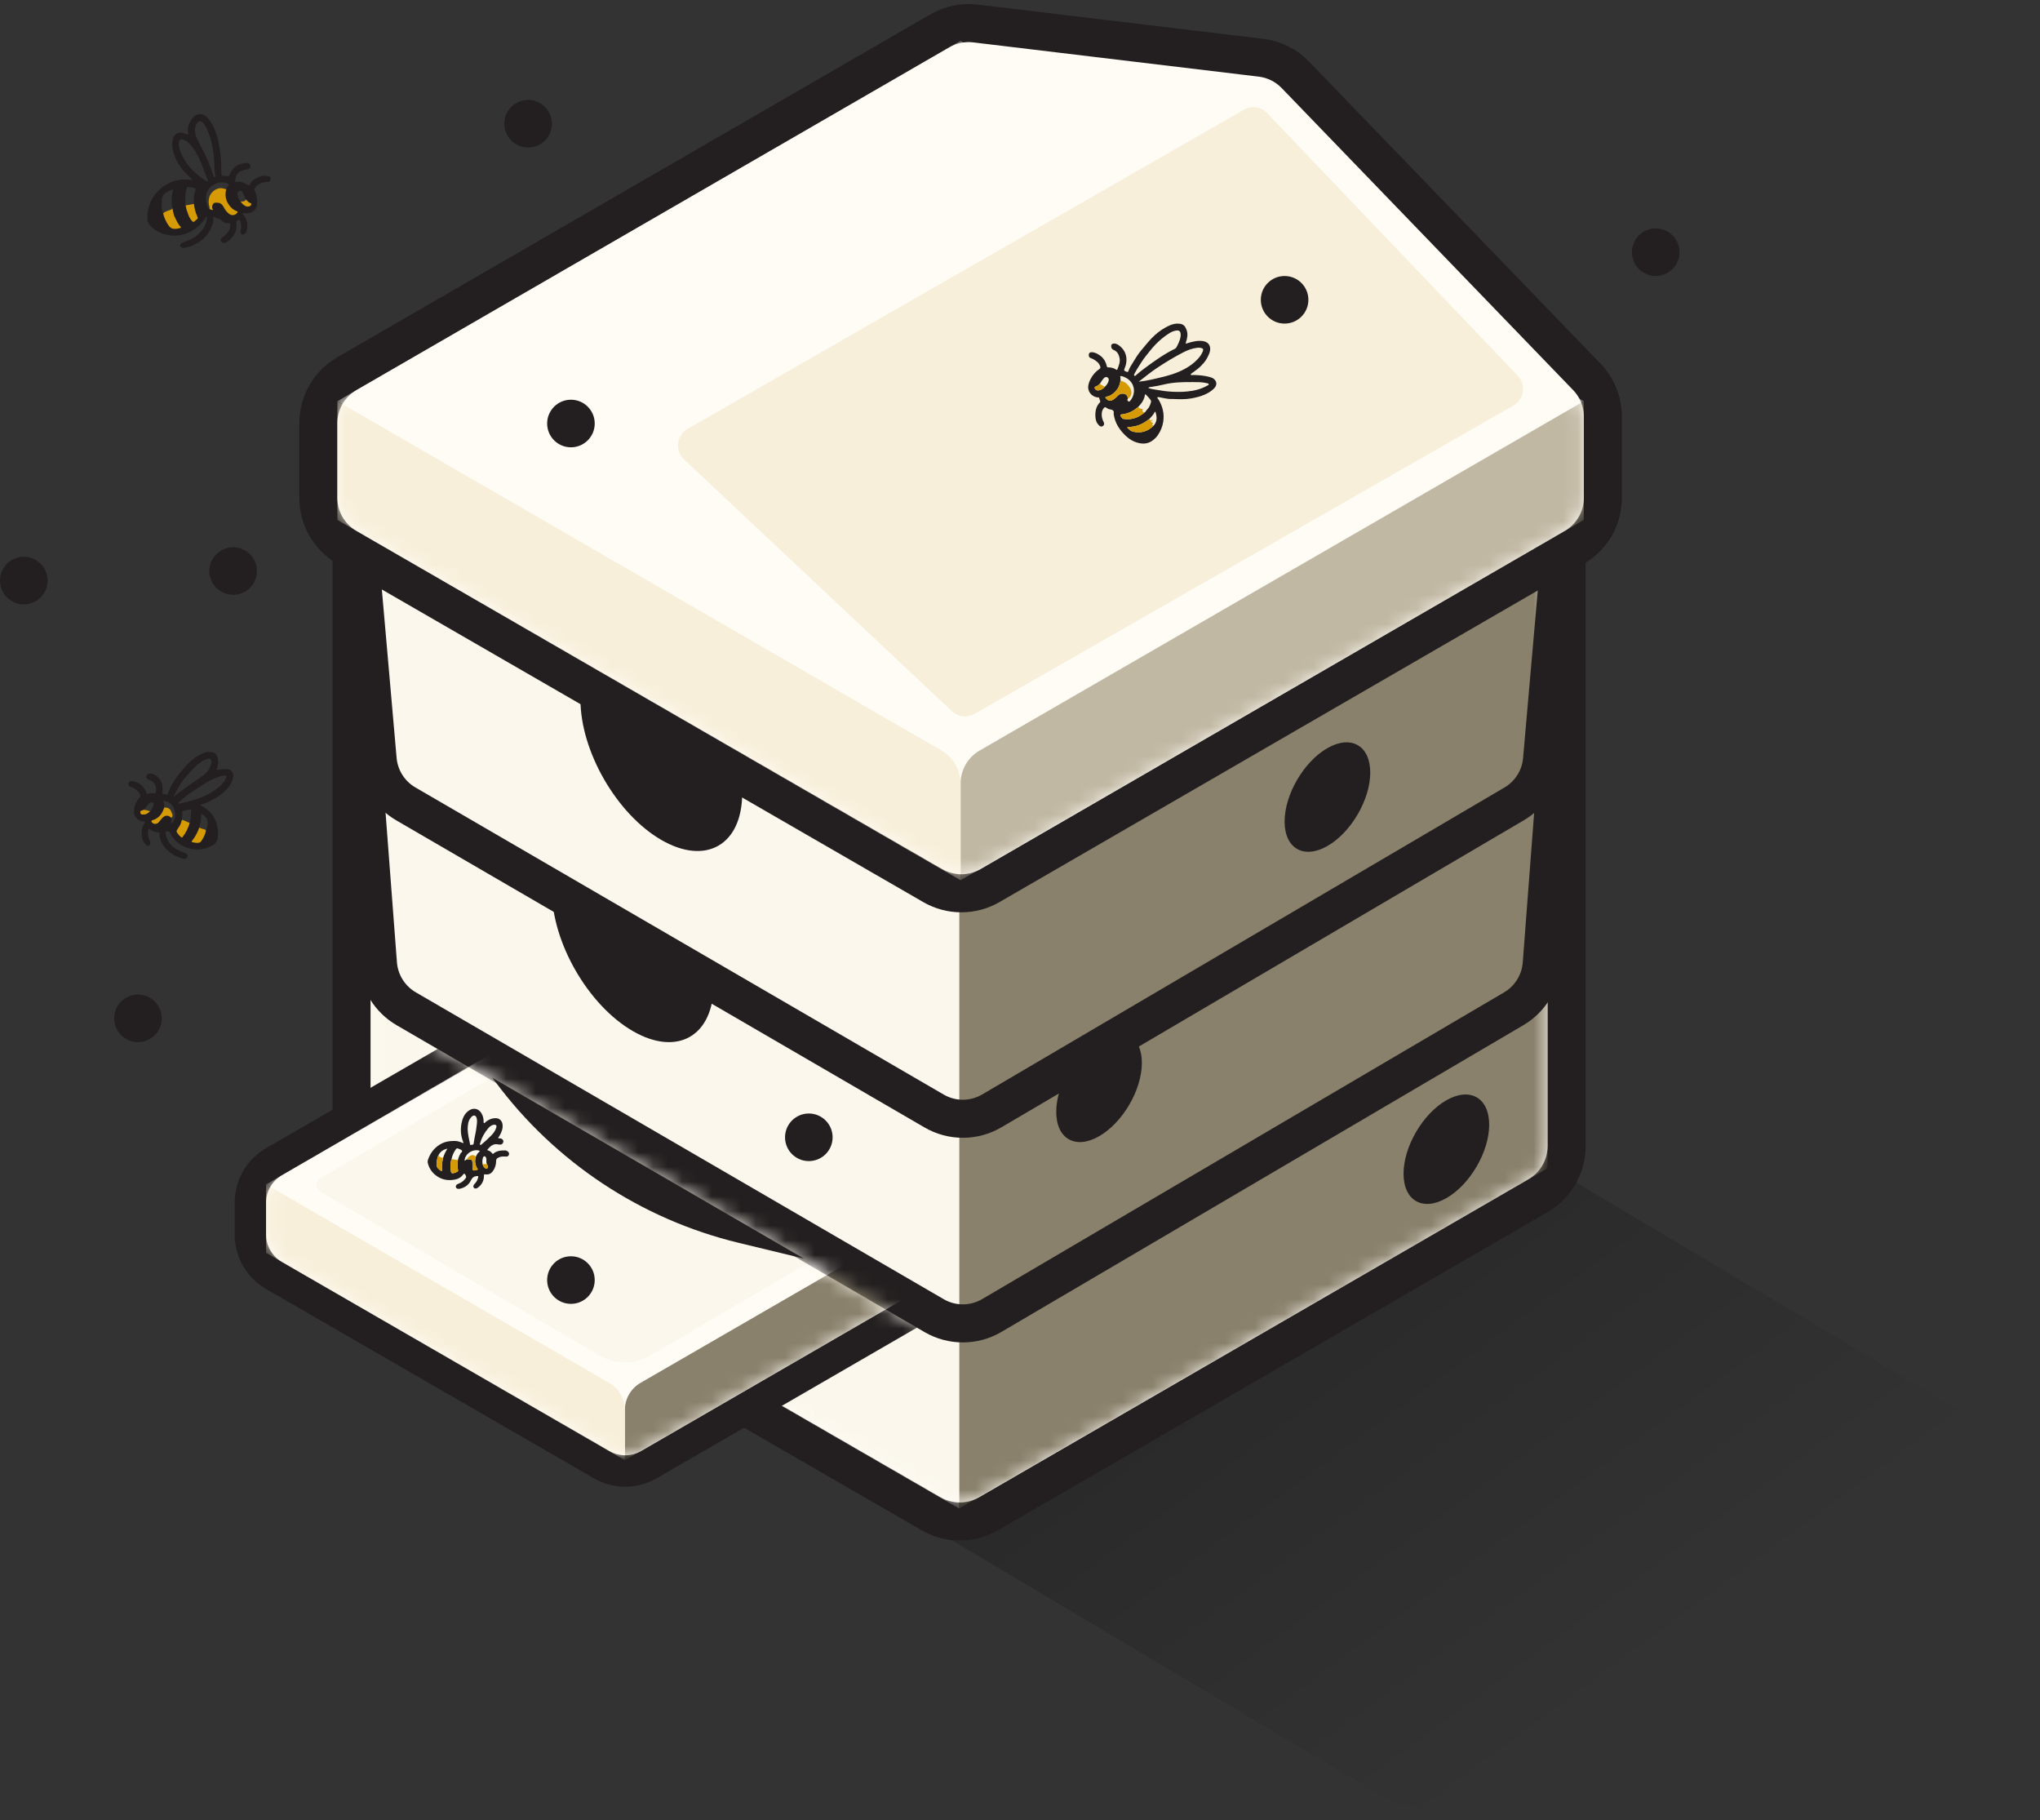 <svg width="139" height="124" viewBox="0 0 139 124" fill="none" xmlns="http://www.w3.org/2000/svg">
<rect x="0" y="0" width="139" height="124" fill="#333333" stroke="none"/>
<path opacity="0.2" fill-rule="evenodd" clip-rule="evenodd" d="M99.552 122.453C97.922 123.407 95.902 123.4 94.279 122.434L57.955 100.821L100.045 76.183L135.224 97.115C136.921 98.124 136.912 100.584 135.208 101.582L99.552 122.453Z" fill="url(#paint0_linear_14807_39287)"/>
<path d="M63.403 6.435L25.901 28.113C24.698 28.808 23.957 30.092 23.957 31.481V78.083C23.957 79.473 24.699 80.757 25.902 81.452L63.455 103.131C64.66 103.827 66.144 103.826 67.349 103.129L104.802 81.452C106.003 80.757 106.743 79.474 106.743 78.085V31.481C106.743 30.092 106.003 28.808 104.8 28.113L67.297 6.435C66.093 5.739 64.608 5.739 63.403 6.435Z" fill="#FFFCF6" stroke="#231F20" stroke-width="2.593" stroke-linejoin="round"/>
<mask id="mask0_14807_39287" style="mask-type:alpha" maskUnits="userSpaceOnUse" x="25" y="7" width="81" height="96">
<path d="M66.648 7.558C65.845 7.094 64.855 7.094 64.052 7.558L26.549 29.236C25.748 29.699 25.254 30.555 25.254 31.481V78.083C25.254 79.01 25.748 79.866 26.551 80.329L64.103 102.008C64.906 102.472 65.896 102.471 66.699 102.007L104.152 80.33C104.953 79.866 105.447 79.011 105.447 78.085V31.481C105.447 30.555 104.953 29.699 104.151 29.236L66.648 7.558Z" fill="#D9D9D9"/>
</mask>
<g mask="url(#mask0_14807_39287)">
<path fill-rule="evenodd" clip-rule="evenodd" d="M25.254 29.987L65.35 53.166L105.446 29.987L65.35 6.808L25.254 29.987Z" fill="#FFFCF6"/>
<path fill-rule="evenodd" clip-rule="evenodd" d="M66.646 52.417C65.844 52.881 65.351 53.737 65.351 54.663V102.766L105.447 79.587V29.987L66.646 52.417Z" fill="#8A816C"/>
<path d="M25.254 29.987L64.055 52.417C64.856 52.881 65.35 53.737 65.35 54.663V102.766L25.254 79.587V67.187V54.787V29.987Z" fill="#FBF7EC"/>
</g>
<path d="M39.55 47.655L50.572 54.032C50.572 57.555 48.105 58.982 45.061 57.221C42.017 55.46 39.55 51.177 39.55 47.655Z" fill="#231F20"/>
<path d="M101.469 76.624C101.469 74.782 100.163 74.036 98.551 74.957C96.94 75.877 95.634 78.116 95.634 79.957C95.634 81.799 96.94 82.545 98.551 81.624C100.163 80.704 101.469 78.465 101.469 76.624Z" fill="#231F20"/>
<path d="M77.804 72.409C77.804 70.567 76.498 69.821 74.886 70.742C73.275 71.662 71.969 73.901 71.969 75.743C71.969 77.584 73.275 78.33 74.886 77.409C76.498 76.489 77.804 74.25 77.804 72.409Z" fill="#231F20"/>
<path d="M93.365 52.633C93.365 50.792 92.058 50.046 90.447 50.966C88.836 51.887 87.529 54.126 87.529 55.967C87.529 57.808 88.836 58.555 90.447 57.634C92.058 56.713 93.365 54.474 93.365 52.633Z" fill="#231F20"/>
<path d="M64.055 2.094L23.634 25.459C22.431 26.154 21.691 27.438 21.691 28.827V33.917C21.691 35.307 22.432 36.591 23.636 37.286L63.56 60.334C64.765 61.03 66.25 61.029 67.454 60.332L107.273 37.286C108.475 36.59 109.214 35.307 109.214 33.919V28.378C109.214 27.37 108.823 26.401 108.123 25.676L88.259 5.095C87.637 4.451 86.812 4.041 85.923 3.934L66.465 1.6C65.63 1.499 64.784 1.673 64.055 2.094Z" fill="#FFFCF6" stroke="#231F20" stroke-width="2.593" stroke-linejoin="round"/>
<mask id="mask1_14807_39287" style="mask-type:alpha" maskUnits="userSpaceOnUse" x="22" y="2" width="86" height="58">
<path d="M66.749 3.342C65.946 2.878 64.957 2.878 64.154 3.342L24.282 26.389C23.48 26.853 22.986 27.709 22.986 28.635V33.916C22.986 34.843 23.481 35.699 24.283 36.162L64.207 59.211C65.011 59.674 66.001 59.674 66.803 59.209L106.622 36.163C107.423 35.699 107.917 34.844 107.917 33.918V28.635C107.917 27.709 107.423 26.853 106.621 26.389L66.749 3.342Z" fill="#D9D9D9"/>
</mask>
<g mask="url(#mask1_14807_39287)">
<path fill-rule="evenodd" clip-rule="evenodd" d="M22.986 27.332L65.451 51.88L107.917 27.332L65.451 2.783L22.986 27.332Z" fill="#FFFCF6"/>
<path fill-rule="evenodd" clip-rule="evenodd" d="M66.747 51.132C65.945 51.595 65.451 52.451 65.451 53.377V59.969L107.916 35.42V27.332L66.747 51.132Z" fill="#C1B8A3"/>
<path d="M22.986 27.332L64.156 51.132C64.958 51.595 65.451 52.451 65.451 53.377V59.969L22.986 35.42V27.332Z" fill="#F8EFDA"/>
</g>
<path fill-rule="evenodd" clip-rule="evenodd" d="M46.845 29.222C46.09 29.656 45.968 30.696 46.602 31.292L64.864 48.455C65.279 48.846 65.901 48.919 66.396 48.636L103.13 27.621C103.861 27.203 104.005 26.209 103.424 25.6L86.338 7.704C85.926 7.272 85.273 7.177 84.755 7.474L46.845 29.222Z" fill="#F8EFDA"/>
<path d="M24.606 38.902L25.732 51.742C25.843 53.002 26.559 54.13 27.653 54.766L63.65 75.689C64.865 76.395 66.365 76.391 67.576 75.68L103.165 54.768C104.25 54.131 104.96 53.008 105.07 51.754L106.197 38.902" stroke="#231F20" stroke-width="2.593" stroke-linejoin="round"/>
<path d="M24.606 50.573L25.753 65.652C25.85 66.929 26.57 68.077 27.677 68.721L63.65 89.629C64.865 90.335 66.365 90.332 67.576 89.62L103.141 68.723C104.24 68.077 104.952 66.934 105.049 65.664L106.197 50.573" stroke="#231F20" stroke-width="2.593" stroke-linejoin="round"/>
<mask id="mask2_14807_39287" style="mask-type:alpha" maskUnits="userSpaceOnUse" x="3" y="67" width="69" height="45">
<path d="M71.157 95.31L23.016 67.431L3.241 87.854L41.981 111.52L71.157 95.31Z" fill="#D9D9D9"/>
</mask>
<g mask="url(#mask2_14807_39287)">
<path d="M40.969 66.253L18.664 79.146C17.672 79.72 17.061 80.779 17.061 81.925V84.108C17.061 85.255 17.673 86.315 18.666 86.888L41.001 99.782C41.995 100.356 43.22 100.355 44.213 99.78L66.488 86.888C67.48 86.314 68.09 85.255 68.09 84.11V81.925C68.09 80.779 67.479 79.72 66.487 79.146L44.182 66.253C43.188 65.679 41.963 65.679 40.969 66.253Z" fill="#FFFCF6" stroke="#231F20" stroke-width="2.14" stroke-linejoin="round"/>
<mask id="mask3_14807_39287" style="mask-type:alpha" maskUnits="userSpaceOnUse" x="18" y="66" width="50" height="34">
<path d="M43.647 67.07C42.985 66.687 42.168 66.687 41.506 67.07L19.201 79.963C18.539 80.346 18.132 81.052 18.132 81.816V84.109C18.132 84.874 18.54 85.58 19.202 85.963L41.536 98.856C42.199 99.239 43.016 99.238 43.678 98.855L65.953 85.963C66.614 85.58 67.021 84.874 67.021 84.111V81.816C67.021 81.052 66.614 80.346 65.952 79.963L43.647 67.07Z" fill="#D9D9D9"/>
</mask>
<g mask="url(#mask3_14807_39287)">
<path fill-rule="evenodd" clip-rule="evenodd" d="M18.132 80.693L42.577 94.824L57.671 86.043L33.226 71.912L18.132 80.693Z" fill="#FFFCF6"/>
<path fill-rule="evenodd" clip-rule="evenodd" d="M21.831 80.262C21.479 80.469 21.479 80.978 21.831 81.184L40.816 92.332C41.903 92.971 43.25 92.971 44.337 92.332L63.322 81.184C63.674 80.978 63.674 80.469 63.322 80.262L44.337 69.114C43.25 68.476 41.903 68.476 40.816 69.114L21.831 80.262Z" fill="#FBF7EC"/>
<path fill-rule="evenodd" clip-rule="evenodd" d="M43.645 94.207C42.984 94.589 42.576 95.295 42.576 96.059V99.48L67.021 85.349V80.693L43.645 94.207Z" fill="#8A816C"/>
<path d="M18.132 80.693L41.508 94.207C42.169 94.589 42.577 95.295 42.577 96.059V99.48L18.132 85.349V80.693Z" fill="#F8EFDA"/>
</g>
</g>
<path d="M33.553 73.427L54.787 85.746L50.325 84.667C43.678 83.06 37.807 79.17 33.736 73.675L33.553 73.427Z" fill="#231F20"/>
<path d="M37.606 60.675L48.628 67.053C48.628 70.575 46.16 72.003 43.117 70.242C40.073 68.481 37.606 64.198 37.606 60.675Z" fill="#231F20"/>
<circle cx="38.902" cy="28.852" r="1.621" fill="#231F20"/>
<circle cx="55.111" cy="77.479" r="1.621" fill="#231F20"/>
<circle cx="38.902" cy="87.205" r="1.621" fill="#231F20"/>
<circle cx="35.984" cy="8.429" r="1.621" fill="#231F20"/>
<circle cx="9.401" cy="69.375" r="1.621" fill="#231F20"/>
<path d="M30.883 77.728C31.085 77.714 31.291 77.759 31.488 77.847C31.513 77.858 31.546 77.888 31.571 77.859C31.59 77.836 31.564 77.807 31.554 77.783C31.376 77.318 31.356 76.844 31.484 76.366C31.566 76.061 31.717 75.793 32.001 75.625C32.287 75.456 32.603 75.527 32.793 75.821C32.9 75.987 32.943 76.172 32.954 76.368C32.957 76.416 32.928 76.487 32.981 76.508C33.024 76.524 33.059 76.462 33.095 76.432C33.281 76.28 33.489 76.184 33.732 76.174C34.013 76.164 34.212 76.334 34.243 76.615C34.274 76.891 34.173 77.134 34.041 77.367C34.025 77.397 34.003 77.425 33.985 77.453C33.969 77.479 33.938 77.504 33.956 77.535C33.972 77.565 34.006 77.544 34.032 77.545C34.16 77.546 34.274 77.621 34.294 77.719C34.321 77.843 34.222 77.972 34.093 77.976C34.022 77.978 33.953 77.965 33.882 77.954C33.722 77.927 33.573 77.981 33.446 78.079C33.37 78.138 33.305 78.214 33.239 78.285C33.207 78.32 33.181 78.355 33.261 78.376C33.376 78.406 33.468 78.48 33.536 78.576C33.566 78.618 33.587 78.614 33.618 78.589C33.857 78.389 34.142 78.366 34.435 78.375C34.491 78.376 34.542 78.402 34.586 78.434C34.664 78.49 34.709 78.565 34.678 78.665C34.648 78.762 34.574 78.796 34.479 78.792C34.307 78.784 34.138 78.775 33.975 78.855C33.843 78.919 33.807 78.957 33.805 79.103C33.801 79.357 33.729 79.587 33.577 79.793C33.447 79.968 33.275 80.037 33.064 80.001C32.979 79.986 32.973 80.008 32.974 80.086C32.981 80.434 32.833 80.708 32.556 80.914C32.545 80.922 32.533 80.93 32.521 80.936C32.44 80.97 32.357 80.996 32.286 80.918C32.232 80.859 32.244 80.753 32.316 80.677C32.436 80.551 32.536 80.415 32.574 80.24C32.603 80.102 32.595 80.111 32.46 80.126C32.258 80.147 32.163 80.255 32.078 80.429C31.929 80.732 31.667 80.909 31.336 80.982C31.326 80.984 31.316 80.987 31.306 80.988C31.179 81.007 31.082 80.961 31.061 80.873C31.038 80.778 31.103 80.687 31.224 80.646C31.446 80.57 31.62 80.431 31.749 80.236C31.793 80.169 31.711 79.975 31.632 79.962C31.6 79.956 31.585 79.985 31.569 80.006C31.436 80.187 31.262 80.303 31.04 80.351C30.535 80.459 30.069 80.374 29.665 80.047C29.405 79.837 29.231 79.562 29.15 79.232C29.131 79.155 29.137 79.075 29.16 79.01C29.335 78.51 29.644 78.12 30.128 77.886C30.361 77.773 30.611 77.734 30.883 77.729V77.728ZM33.143 79.218C33.13 79.113 33.157 79.006 33.128 78.9C33.111 78.835 33.076 78.775 33.011 78.773C32.943 78.771 32.913 78.838 32.898 78.9C32.863 79.038 32.858 79.178 32.885 79.318C32.922 79.421 32.96 79.524 33.06 79.585C33.108 79.615 33.159 79.634 33.209 79.587C33.257 79.542 33.271 79.487 33.237 79.43C33.197 79.363 33.171 79.291 33.143 79.218ZM32.421 78.811C32.472 78.681 32.542 78.564 32.648 78.473C32.713 78.416 32.693 78.398 32.621 78.379C32.228 78.271 31.741 78.571 31.665 78.971C31.659 79.005 31.646 79.042 31.674 79.082C31.721 79.044 31.755 78.999 31.81 78.986C31.875 78.985 31.94 78.981 32.005 78.985C32.132 78.991 32.186 79.043 32.191 79.169C32.195 79.275 32.191 79.382 32.192 79.488C32.193 79.754 32.222 79.775 32.483 79.704C32.49 79.702 32.497 79.7 32.503 79.699C32.559 79.688 32.558 79.659 32.531 79.618C32.367 79.367 32.338 79.096 32.421 78.81V78.811ZM30.196 78.867C30.261 78.647 30.367 78.446 30.486 78.248C30.223 78.312 30.011 78.439 29.884 78.684C29.778 78.86 29.776 79.061 29.747 79.257C29.712 79.499 29.854 79.632 30.025 79.75C30.095 79.798 30.123 79.781 30.117 79.692C30.098 79.412 30.128 79.138 30.196 78.867ZM31.201 79.031C31.236 78.87 31.298 78.72 31.381 78.576C31.416 78.514 31.526 78.469 31.477 78.389C31.441 78.328 31.352 78.299 31.278 78.271C31.265 78.266 31.25 78.264 31.24 78.257C31.157 78.202 31.1 78.239 31.051 78.308C30.914 78.504 30.816 78.716 30.77 78.951C30.674 79.238 30.675 79.529 30.729 79.823C30.744 79.908 30.787 79.937 30.871 79.926C30.976 79.913 31.07 79.877 31.159 79.825C31.201 79.8 31.224 79.766 31.21 79.714C31.148 79.487 31.17 79.259 31.201 79.031V79.031ZM31.864 76.914C31.878 77.244 31.949 77.576 32.02 77.908C32.027 77.941 32.012 78.015 32.072 77.997C32.14 77.976 32.254 78.02 32.27 77.912C32.31 77.646 32.36 77.383 32.415 77.12C32.444 76.98 32.459 76.837 32.477 76.696C32.501 76.512 32.527 76.327 32.47 76.145C32.421 75.99 32.296 75.95 32.167 76.049C32.132 76.075 32.102 76.11 32.075 76.145C31.897 76.367 31.874 76.633 31.864 76.914H31.864ZM33.668 76.617C33.52 76.639 33.385 76.725 33.278 76.85C33.014 77.155 32.823 77.501 32.714 77.89C32.704 77.924 32.674 77.966 32.718 77.992C32.755 78.013 32.789 77.984 32.819 77.959C33.058 77.761 33.285 77.55 33.5 77.327C33.642 77.18 33.754 77.011 33.816 76.814C33.855 76.69 33.805 76.617 33.668 76.617H33.668Z" fill="#231F20"/>
<path d="M31.201 79.031C31.17 79.259 31.147 79.487 31.21 79.714C31.224 79.766 31.201 79.8 31.159 79.825C31.07 79.878 30.976 79.913 30.871 79.927C30.786 79.937 30.744 79.908 30.729 79.823C30.675 79.529 30.674 79.238 30.77 78.951C30.91 78.999 31.057 79.006 31.201 79.031V79.031Z" fill="#D69B04"/>
<path d="M30.196 78.867C30.129 79.138 30.099 79.413 30.117 79.692C30.123 79.781 30.095 79.798 30.026 79.75C29.854 79.632 29.712 79.499 29.748 79.257C29.777 79.061 29.778 78.86 29.885 78.684C29.915 78.814 30.003 78.866 30.196 78.867V78.867Z" fill="#D69B04"/>
<path d="M32.42 78.811C32.337 79.097 32.366 79.367 32.531 79.619C32.558 79.66 32.558 79.689 32.503 79.699C32.496 79.701 32.489 79.702 32.483 79.704C32.222 79.776 32.193 79.754 32.191 79.489C32.191 79.382 32.194 79.275 32.19 79.169C32.185 79.043 32.131 78.991 32.004 78.985C31.939 78.982 31.874 78.986 31.81 78.986C31.843 78.902 31.902 78.836 31.972 78.782C32.147 78.647 32.312 78.659 32.42 78.811L32.42 78.811Z" fill="#D69B04"/>
<path d="M32.886 79.318C32.952 79.313 33.019 79.305 33.086 79.303C33.149 79.302 33.139 79.257 33.143 79.219C33.171 79.291 33.197 79.364 33.238 79.431C33.272 79.487 33.257 79.543 33.209 79.588C33.159 79.635 33.108 79.615 33.06 79.586C32.961 79.524 32.922 79.422 32.886 79.318Z" fill="#D69B04"/>
<circle cx="1.621" cy="39.551" r="1.621" fill="#231F20"/>
<circle cx="112.815" cy="17.181" r="1.621" fill="#231F20"/>
<path d="M81.425 25.549C81.748 25.559 82.068 25.593 82.382 25.672C82.439 25.687 82.494 25.704 82.549 25.724C82.834 25.825 83.026 26.151 82.724 26.461C82.533 26.657 82.306 26.787 82.06 26.893C81.779 27.015 81.48 27.084 81.183 27.139C80.781 27.213 80.369 27.201 79.96 27.183C79.813 27.176 79.662 27.189 79.52 27.16C79.363 27.126 79.203 27.115 79.048 27.073C79.028 27.067 79.007 27.061 78.987 27.061C78.944 27.061 78.885 27.036 78.861 27.077C78.833 27.123 78.895 27.15 78.918 27.185C79.217 27.658 79.343 28.168 79.26 28.727C79.211 29.062 79.081 29.363 78.897 29.64C78.803 29.78 78.679 29.898 78.542 30.002C78.269 30.21 77.971 30.256 77.639 30.191C77.122 30.091 76.751 29.781 76.427 29.395C76.139 29.051 75.947 28.661 75.885 28.213C75.884 28.203 75.879 28.192 75.88 28.182C75.927 27.981 75.813 27.913 75.642 27.89C75.538 27.877 75.451 27.826 75.367 27.768C75.315 27.732 75.274 27.73 75.226 27.782C75.102 27.916 75.063 28.078 75.066 28.252C75.069 28.43 75.118 28.596 75.201 28.755C75.272 28.89 75.215 29.017 75.077 29.052C74.99 29.075 74.933 29.023 74.878 28.971C74.693 28.796 74.638 28.566 74.634 28.325C74.628 27.987 74.693 27.666 74.944 27.413C74.975 27.381 74.975 27.348 74.963 27.31C74.943 27.244 74.901 27.186 74.898 27.113C74.897 27.068 74.856 27.081 74.826 27.078C74.342 27.037 74.109 26.634 74.148 26.313C74.168 26.144 74.225 25.986 74.301 25.835C74.445 25.55 74.651 25.317 74.912 25.137C74.985 25.087 74.99 25.039 74.966 24.965C74.885 24.707 74.68 24.572 74.46 24.453C74.406 24.425 74.347 24.407 74.291 24.382C74.207 24.345 74.168 24.254 74.192 24.129C74.207 24.046 74.268 23.998 74.354 23.995C74.578 23.986 74.761 24.088 74.938 24.209C75.197 24.387 75.343 24.64 75.412 24.941C75.427 25.007 75.456 25.03 75.524 25.029C75.713 25.026 75.89 25.074 76.05 25.178C76.079 25.197 76.11 25.222 76.131 25.169C76.228 24.919 76.339 24.672 76.284 24.393C76.235 24.148 76.134 23.942 75.881 23.84C75.751 23.788 75.7 23.678 75.715 23.546C75.723 23.48 75.761 23.438 75.824 23.418C75.983 23.369 76.114 23.438 76.235 23.524C76.775 23.91 76.88 24.534 76.616 25.125C76.572 25.223 76.604 25.26 76.683 25.294C76.714 25.307 76.748 25.315 76.778 25.33C76.838 25.36 76.872 25.326 76.887 25.278C76.954 25.063 77.085 24.881 77.198 24.691C77.367 24.411 77.537 24.131 77.749 23.88C78.062 23.51 78.355 23.123 78.721 22.801C79.015 22.542 79.339 22.326 79.695 22.169C79.91 22.074 80.147 22.02 80.394 22.055C80.658 22.092 80.766 22.243 80.853 22.485C80.955 22.768 80.899 23.045 80.806 23.317C80.795 23.349 80.78 23.376 80.806 23.402C80.832 23.428 80.852 23.396 80.876 23.389C81.223 23.283 81.573 23.186 81.942 23.232C82.373 23.287 82.54 23.611 82.424 23.998C82.38 24.146 82.308 24.279 82.236 24.414C82.117 24.639 81.943 24.82 81.766 24.993C81.609 25.147 81.418 25.268 81.242 25.403C81.196 25.438 81.119 25.473 81.138 25.527C81.155 25.576 81.237 25.544 81.29 25.547C81.335 25.55 81.379 25.548 81.424 25.548L81.425 25.549ZM75.28 26.35C75.405 26.247 75.485 26.112 75.535 25.961C75.571 25.852 75.534 25.75 75.456 25.708C75.369 25.661 75.289 25.682 75.203 25.776C75.107 25.88 75.038 26.003 74.959 26.118C74.883 26.215 74.79 26.285 74.673 26.323C74.578 26.355 74.558 26.425 74.619 26.505C74.679 26.583 74.766 26.608 74.858 26.595C75.029 26.57 75.172 26.488 75.28 26.35ZM77.551 27.724C77.427 27.82 77.305 27.92 77.168 27.997C76.944 28.121 76.704 28.197 76.45 28.23C76.417 28.234 76.365 28.22 76.356 28.27C76.338 28.37 76.454 28.521 76.556 28.538C76.679 28.558 76.801 28.565 76.925 28.558C77.335 28.534 77.68 28.356 77.992 28.1C78.067 28.05 78.099 27.959 78.157 27.905C78.308 27.767 78.365 27.591 78.422 27.41C78.444 27.34 78.423 27.275 78.377 27.218C78.287 27.105 78.193 26.997 78.092 26.895C78.044 26.846 78.02 26.85 78.01 26.92C77.978 27.143 77.875 27.335 77.739 27.51C77.681 27.585 77.614 27.653 77.551 27.724V27.724ZM78.611 28.993C78.846 28.721 78.842 28.415 78.74 28.095C78.729 28.061 78.706 28.013 78.678 28.073C78.586 28.27 78.428 28.411 78.29 28.569C78.265 28.561 78.252 28.581 78.237 28.592C77.906 28.857 77.536 29.027 77.112 29.073C77.027 29.082 76.942 29.087 76.857 29.097C76.826 29.101 76.787 29.113 76.829 29.155C76.937 29.262 77.049 29.37 77.199 29.406C77.746 29.539 78.214 29.385 78.611 28.993ZM76.843 27.171C76.84 27.212 76.789 27.242 76.83 27.293C76.898 27.375 76.948 27.382 77.016 27.297C77.456 26.759 77.342 25.88 76.433 25.623C76.417 25.619 76.399 25.62 76.382 25.621C76.343 25.624 76.316 25.634 76.334 25.685C76.358 25.754 76.344 25.827 76.347 25.899C76.304 26.327 76.095 26.651 75.74 26.888C75.626 26.964 75.496 26.994 75.37 27.037C75.329 27.051 75.295 27.067 75.336 27.115C75.477 27.286 75.625 27.38 75.87 27.217C75.98 27.143 76.078 27.049 76.17 26.953C76.304 26.814 76.518 26.776 76.687 26.863C76.818 26.931 76.841 27.044 76.843 27.172L76.843 27.171ZM77.591 26.003C77.884 25.971 78.174 25.924 78.461 25.858C79.082 25.715 79.707 25.588 80.299 25.337C80.805 25.122 81.261 24.842 81.634 24.434C81.763 24.293 81.868 24.138 81.945 23.964C82.019 23.795 81.978 23.725 81.795 23.694C81.713 23.681 81.631 23.686 81.549 23.697C81.221 23.738 80.915 23.855 80.626 24.004C80.006 24.322 79.412 24.684 78.831 25.069C78.4 25.356 78.003 25.685 77.591 26.003V26.003ZM80.448 22.872C80.459 22.563 80.357 22.475 80.104 22.525C79.965 22.553 79.834 22.604 79.713 22.678C79.192 22.997 78.753 23.407 78.372 23.884C78.171 24.136 77.963 24.38 77.789 24.652C77.624 24.91 77.453 25.162 77.314 25.434C77.288 25.486 77.239 25.549 77.293 25.594C77.353 25.645 77.397 25.566 77.435 25.533C77.633 25.359 77.841 25.199 78.053 25.042C78.694 24.566 79.347 24.107 80.067 23.754C80.116 23.729 80.144 23.688 80.168 23.642C80.195 23.59 80.223 23.539 80.249 23.487C80.353 23.276 80.432 23.058 80.448 22.872ZM78.24 26.419C78.255 26.428 78.268 26.44 78.283 26.445C78.44 26.504 78.605 26.521 78.768 26.551C79.463 26.679 80.16 26.735 80.866 26.672C81.349 26.629 81.814 26.521 82.24 26.28C82.287 26.254 82.371 26.238 82.358 26.172C82.346 26.113 82.264 26.113 82.209 26.099C81.906 26.024 81.597 26.033 81.289 26.03C80.613 26.023 79.937 26.037 79.276 26.199C79.007 26.265 78.736 26.315 78.462 26.355C78.386 26.366 78.306 26.362 78.24 26.419V26.419Z" fill="#231F20"/>
<path d="M76.843 27.171C76.841 27.044 76.817 26.931 76.687 26.863C76.518 26.776 76.304 26.814 76.17 26.953C76.078 27.049 75.98 27.143 75.87 27.216C75.625 27.38 75.477 27.286 75.335 27.115C75.295 27.066 75.329 27.051 75.37 27.037C75.496 26.994 75.626 26.964 75.74 26.888C76.095 26.651 76.304 26.326 76.347 25.898C76.366 25.933 76.398 25.958 76.433 25.966C76.676 26.021 76.838 26.183 76.968 26.381C77.126 26.622 77.177 26.966 76.843 27.171L76.843 27.171Z" fill="#D69B04"/>
<path d="M78.61 28.994C78.214 29.385 77.746 29.539 77.199 29.406C77.049 29.37 76.936 29.262 76.829 29.155C76.787 29.113 76.826 29.101 76.856 29.097C76.941 29.087 77.027 29.082 77.112 29.073C77.536 29.028 77.906 28.857 78.237 28.593C78.252 28.581 78.265 28.561 78.289 28.57C78.304 28.578 78.32 28.584 78.334 28.594C78.389 28.632 78.443 28.695 78.495 28.591C78.502 28.576 78.518 28.579 78.529 28.591C78.542 28.607 78.541 28.625 78.526 28.637C78.49 28.664 78.451 28.69 78.414 28.716C78.419 28.723 78.422 28.728 78.426 28.733C78.472 28.787 78.639 28.783 78.513 28.919C78.499 28.935 78.517 28.969 78.545 28.972C78.569 28.975 78.593 28.973 78.61 28.994Z" fill="#D69B04"/>
<path d="M77.992 28.101C77.68 28.356 77.335 28.534 76.925 28.558C76.801 28.566 76.678 28.558 76.556 28.538C76.453 28.521 76.338 28.371 76.355 28.271C76.364 28.22 76.417 28.234 76.449 28.23C76.704 28.197 76.944 28.122 77.168 27.997C77.305 27.921 77.427 27.82 77.551 27.725C77.621 27.814 77.708 27.865 77.826 27.859C77.863 27.857 77.872 27.891 77.861 27.918C77.811 28.047 77.893 28.079 77.992 28.101V28.101Z" fill="#D69B04"/>
<path d="M74.958 26.118C74.983 26.241 75.107 26.239 75.183 26.298C75.212 26.32 75.247 26.333 75.28 26.35C75.171 26.488 75.029 26.57 74.857 26.595C74.765 26.608 74.679 26.583 74.619 26.505C74.558 26.425 74.578 26.355 74.672 26.324C74.79 26.285 74.883 26.215 74.958 26.118V26.118Z" fill="#D69B04"/>
<circle cx="15.885" cy="38.902" r="1.621" fill="#231F20"/>
<circle cx="87.529" cy="20.424" r="1.621" fill="#231F20"/>
<path d="M13.124 12.253C12.94 12.076 12.755 11.908 12.586 11.723C12.183 11.281 11.894 10.775 11.771 10.186C11.716 9.921 11.713 9.653 11.806 9.392C11.923 9.06 12.235 8.988 12.526 9.069C12.606 9.091 12.684 9.126 12.761 9.16C12.819 9.185 12.821 9.152 12.816 9.114C12.76 8.685 12.882 8.309 13.163 7.989C13.392 7.729 13.786 7.712 14.051 7.938C14.262 8.118 14.398 8.353 14.52 8.598C14.645 8.847 14.742 9.108 14.818 9.373C14.87 9.552 14.895 9.743 14.932 9.929C15.059 10.572 15.089 11.221 15.083 11.874C15.083 11.961 15.104 11.995 15.191 11.98C15.27 11.966 15.348 11.988 15.426 11.998C15.6 12.02 15.597 12.022 15.66 11.869C15.856 11.388 16.229 11.151 16.734 11.102C16.771 11.098 16.809 11.101 16.847 11.106C16.977 11.123 17.062 11.202 17.069 11.311C17.076 11.411 16.989 11.511 16.868 11.539C16.811 11.552 16.752 11.551 16.695 11.562C16.297 11.632 16.027 11.898 16.021 12.318C16.02 12.388 16.032 12.417 16.115 12.396C16.242 12.364 16.367 12.386 16.496 12.419C16.646 12.457 16.776 12.523 16.898 12.612C16.953 12.652 16.99 12.642 17.015 12.58C17.099 12.372 17.266 12.256 17.454 12.145C17.671 12.017 17.895 11.956 18.142 11.973C18.205 11.977 18.27 11.985 18.329 12.004C18.413 12.031 18.451 12.136 18.43 12.256C18.416 12.332 18.328 12.405 18.238 12.402C18.056 12.396 17.882 12.424 17.718 12.505C17.58 12.572 17.462 12.662 17.376 12.792C17.333 12.858 17.325 12.919 17.36 12.994C17.5 13.291 17.542 13.605 17.511 13.929C17.482 14.248 17.259 14.476 16.94 14.524C16.837 14.539 16.735 14.535 16.632 14.525C16.602 14.521 16.569 14.499 16.547 14.531C16.523 14.568 16.554 14.595 16.577 14.62C16.839 14.917 16.899 15.265 16.825 15.641C16.805 15.742 16.773 15.842 16.683 15.917C16.613 15.975 16.546 15.988 16.467 15.964C16.422 15.95 16.372 15.789 16.388 15.721C16.425 15.57 16.454 15.419 16.422 15.263C16.404 15.175 16.377 15.09 16.335 15.011C16.31 14.963 16.278 14.941 16.238 14.999C16.234 15.004 16.228 15.011 16.222 15.012C16.055 15.052 16.105 15.17 16.114 15.284C16.154 15.753 15.936 16.103 15.588 16.387C15.517 16.445 15.445 16.503 15.357 16.536C15.232 16.582 15.111 16.544 15.049 16.43C15.017 16.371 15.036 16.312 15.075 16.26C15.136 16.179 15.218 16.122 15.295 16.059C15.491 15.899 15.651 15.715 15.683 15.45C15.685 15.434 15.688 15.416 15.688 15.399C15.69 15.172 15.69 15.202 15.508 15.201C15.331 15.2 15.176 15.144 15.064 14.993C14.999 14.905 14.885 14.916 14.795 14.883C14.734 14.86 14.676 14.839 14.625 14.8C14.568 14.757 14.534 14.768 14.538 14.839C14.549 15.102 14.477 15.35 14.367 15.578C14.246 15.829 14.082 16.06 13.871 16.248C13.591 16.499 13.279 16.692 12.914 16.8C12.79 16.837 12.668 16.872 12.54 16.886C12.486 16.892 12.431 16.891 12.38 16.863C12.256 16.794 12.242 16.694 12.341 16.594C12.397 16.538 12.467 16.513 12.538 16.489C12.885 16.371 13.219 16.227 13.492 15.976C13.777 15.714 14.002 15.411 14.082 15.02C14.096 14.951 14.101 14.883 14.093 14.815C14.09 14.793 14.101 14.76 14.069 14.755C14.04 14.751 14.033 14.781 14.021 14.801C13.835 15.131 13.577 15.395 13.268 15.605C12.666 16.015 12.011 16.162 11.293 15.976C10.865 15.866 10.49 15.671 10.202 15.33C10.111 15.223 10.038 15.102 10.037 14.951C10.033 13.973 10.403 13.185 11.226 12.635C11.519 12.439 11.843 12.316 12.194 12.261C12.424 12.224 12.656 12.217 12.886 12.241C12.965 12.249 13.043 12.239 13.124 12.254L13.124 12.253ZM16.769 13.596C16.702 13.485 16.64 13.372 16.601 13.248C16.581 13.186 16.549 13.128 16.508 13.078C16.462 13.021 16.403 12.986 16.328 13.008C16.254 13.029 16.204 13.081 16.193 13.159C16.187 13.206 16.186 13.256 16.194 13.302C16.223 13.47 16.291 13.621 16.407 13.749C16.505 13.885 16.623 13.996 16.781 14.059C16.883 14.098 17.032 14.061 17.093 13.986C17.142 13.925 17.135 13.855 17.066 13.836C16.928 13.799 16.853 13.694 16.769 13.596V13.596ZM13.212 13.893C13.207 13.835 13.2 13.777 13.198 13.719C13.192 13.449 13.242 13.187 13.32 12.929C13.339 12.867 13.329 12.834 13.262 12.816C13.117 12.777 12.974 12.735 12.819 12.744C12.756 12.748 12.739 12.772 12.722 12.824C12.624 13.136 12.604 13.457 12.625 13.781C12.63 13.851 12.608 13.925 12.65 13.991C12.682 14.207 12.749 14.412 12.83 14.613C12.893 14.769 12.96 14.923 13.077 15.049C13.138 15.115 13.198 15.146 13.273 15.063C13.314 15.017 13.363 14.978 13.414 14.943C13.481 14.896 13.486 14.839 13.453 14.772C13.317 14.495 13.25 14.198 13.212 13.893ZM15.426 12.879L15.431 12.875L15.428 12.871C15.456 12.792 15.497 12.717 15.556 12.662C15.632 12.592 15.612 12.555 15.533 12.516C15.475 12.486 15.415 12.46 15.352 12.446C15.034 12.371 14.751 12.452 14.484 12.627C14.28 12.762 14.14 12.95 14.077 13.175C14.007 13.422 14.022 13.682 14.097 13.929C14.13 14.039 14.158 14.165 14.277 14.229C14.313 14.28 14.374 14.267 14.424 14.284C14.448 14.291 14.474 14.323 14.498 14.297C14.524 14.27 14.488 14.249 14.477 14.227C14.406 14.068 14.499 13.824 14.649 13.809C14.886 13.786 15.09 13.825 15.228 14.085C15.328 14.274 15.442 14.444 15.619 14.574C15.794 14.703 16.047 14.675 16.165 14.49C16.196 14.441 16.206 14.412 16.133 14.387C15.906 14.31 15.736 14.155 15.6 13.964C15.368 13.637 15.309 13.277 15.415 12.889C15.423 12.89 15.426 12.886 15.426 12.879ZM11.742 14.164C11.728 14.034 11.7 13.907 11.696 13.776C11.688 13.509 11.711 13.248 11.781 12.99C11.788 12.965 11.806 12.935 11.779 12.914C11.758 12.898 11.732 12.918 11.711 12.926C11.601 12.966 11.497 13.018 11.395 13.073C11.229 13.164 11.094 13.279 11.047 13.472C11.021 13.581 11.02 13.693 11.021 13.804C11.023 14.049 10.987 14.3 11.116 14.528C11.179 14.81 11.3 15.07 11.454 15.31C11.53 15.428 11.627 15.547 11.779 15.576C11.951 15.609 12.121 15.576 12.287 15.531C12.333 15.519 12.342 15.494 12.308 15.458C12.146 15.285 12.043 15.075 11.944 14.864C11.902 14.772 11.846 14.68 11.83 14.582C11.808 14.44 11.764 14.305 11.741 14.164L11.742 14.164ZM12.178 9.822C12.187 9.885 12.195 9.963 12.21 10.041C12.287 10.419 12.477 10.746 12.683 11.063C13.021 11.581 13.498 11.957 13.995 12.309C14.036 12.339 14.103 12.367 14.148 12.337C14.2 12.305 14.151 12.248 14.137 12.208C14.071 12.029 13.992 11.854 13.928 11.674C13.712 11.063 13.458 10.473 13.059 9.955C12.913 9.766 12.74 9.618 12.519 9.524C12.33 9.444 12.213 9.507 12.188 9.714C12.185 9.745 12.182 9.775 12.177 9.822L12.178 9.822ZM13.283 8.849C13.278 8.915 13.289 8.979 13.299 9.044C13.347 9.353 13.501 9.62 13.645 9.887C13.993 10.527 14.289 11.189 14.511 11.883C14.525 11.926 14.538 11.969 14.551 12.011C14.56 12.043 14.574 12.072 14.613 12.064C14.645 12.057 14.67 12.038 14.669 12C14.668 11.976 14.665 11.952 14.662 11.928C14.63 11.669 14.613 11.408 14.602 11.148C14.568 10.389 14.458 9.645 14.162 8.938C14.077 8.735 13.978 8.539 13.832 8.372C13.699 8.22 13.559 8.224 13.436 8.379C13.326 8.516 13.289 8.678 13.283 8.849H13.283Z" fill="#231F20"/>
<path d="M15.416 12.889C15.309 13.276 15.369 13.637 15.601 13.963C15.736 14.155 15.907 14.31 16.133 14.387C16.206 14.412 16.196 14.441 16.165 14.49C16.048 14.674 15.794 14.703 15.619 14.573C15.442 14.443 15.328 14.274 15.228 14.085C15.091 13.825 14.886 13.786 14.649 13.809C14.5 13.824 14.407 14.068 14.478 14.226C14.488 14.249 14.525 14.27 14.499 14.297C14.475 14.322 14.449 14.291 14.425 14.283C14.375 14.267 14.314 14.28 14.277 14.229C14.284 14.184 14.284 14.141 14.271 14.097C14.2 13.866 14.197 13.637 14.272 13.405C14.369 13.103 14.723 12.788 15.108 12.82C15.215 12.829 15.309 12.883 15.416 12.889Z" fill="#D69B04"/>
<path d="M11.116 14.528C11.278 14.397 11.478 14.341 11.669 14.273C11.738 14.248 11.74 14.215 11.742 14.164C11.764 14.305 11.808 14.441 11.831 14.582C11.846 14.68 11.902 14.772 11.945 14.864C12.043 15.076 12.146 15.285 12.308 15.458C12.342 15.494 12.333 15.519 12.287 15.531C12.121 15.576 11.952 15.609 11.78 15.576C11.627 15.547 11.53 15.428 11.455 15.311C11.3 15.07 11.179 14.811 11.116 14.528L11.116 14.528Z" fill="#D69B04"/>
<path d="M12.65 13.992C12.838 13.959 13.025 13.926 13.212 13.894C13.25 14.198 13.317 14.495 13.453 14.773C13.486 14.839 13.481 14.896 13.414 14.943C13.363 14.978 13.314 15.018 13.273 15.063C13.198 15.147 13.138 15.116 13.077 15.049C12.96 14.924 12.893 14.769 12.83 14.613C12.749 14.412 12.682 14.207 12.651 13.992H12.65Z" fill="#D69B04"/>
<path d="M16.406 13.749C16.424 13.73 16.448 13.727 16.471 13.73C16.598 13.745 16.691 13.687 16.769 13.596C16.853 13.694 16.928 13.799 17.066 13.836C17.135 13.855 17.142 13.925 17.093 13.986C17.032 14.061 16.882 14.099 16.781 14.059C16.623 13.996 16.504 13.885 16.406 13.749V13.749Z" fill="#D69B04"/>
<path d="M14.755 52.45C14.813 52.463 14.865 52.452 14.919 52.439C15.127 52.389 15.338 52.365 15.551 52.41C15.789 52.459 15.938 52.683 15.892 52.923C15.802 53.399 15.516 53.749 15.156 54.045C14.871 54.279 14.552 54.456 14.223 54.62C14.066 54.698 13.907 54.759 13.739 54.801C13.714 54.807 13.688 54.812 13.683 54.836C13.675 54.87 13.707 54.879 13.731 54.893C13.887 54.983 14.036 55.081 14.174 55.2C14.368 55.368 14.523 55.565 14.633 55.794C14.839 56.224 14.905 56.674 14.824 57.15C14.782 57.392 14.625 57.518 14.436 57.618C14.093 57.799 13.722 57.897 13.335 57.867C12.615 57.813 12.034 57.508 11.655 56.87C11.636 56.837 11.619 56.803 11.604 56.769C11.541 56.631 11.443 56.595 11.311 56.661C11.258 56.687 11.279 56.73 11.285 56.769C11.368 57.33 11.686 57.712 12.194 57.943C12.337 58.008 12.487 58.059 12.633 58.117C12.747 58.162 12.803 58.247 12.785 58.343C12.765 58.447 12.685 58.508 12.565 58.508C12.349 58.509 12.168 58.4 11.983 58.314C11.595 58.133 11.283 57.858 11.064 57.486C10.937 57.269 10.868 57.032 10.865 56.78C10.864 56.728 10.86 56.698 10.794 56.7C10.58 56.706 10.388 56.636 10.224 56.499C10.16 56.445 10.128 56.449 10.105 56.532C10.041 56.768 10.08 56.991 10.177 57.209C10.198 57.256 10.221 57.303 10.236 57.352C10.27 57.463 10.19 57.605 10.081 57.626C10.035 57.635 10 57.606 9.967 57.576C9.698 57.324 9.63 57.004 9.655 56.654C9.67 56.445 9.731 56.251 9.854 56.077C9.9 56.011 9.88 55.976 9.802 55.968C9.326 55.92 9.065 55.581 9.139 55.106C9.185 54.814 9.308 54.556 9.507 54.337C9.571 54.267 9.587 54.203 9.541 54.117C9.409 53.875 9.232 53.693 8.956 53.62C8.865 53.596 8.757 53.577 8.743 53.449C8.729 53.309 8.838 53.195 8.989 53.212C9.196 53.236 9.384 53.309 9.556 53.429C9.766 53.577 9.897 53.781 9.973 54.02C9.996 54.09 10.025 54.093 10.085 54.075C10.213 54.036 10.345 54.02 10.48 54.041C10.583 54.056 10.631 54.014 10.639 53.9C10.657 53.636 10.598 53.397 10.372 53.233C10.297 53.179 10.207 53.147 10.123 53.106C10.004 53.048 9.941 52.959 9.965 52.878C10 52.754 10.099 52.682 10.233 52.698C10.408 52.719 10.571 52.781 10.706 52.893C10.927 53.076 11.048 53.314 11.069 53.605C11.079 53.731 11.091 53.855 11.068 53.981C11.056 54.04 11.065 54.081 11.147 54.092C11.223 54.102 11.304 54.157 11.376 54.133C11.459 54.106 11.453 53.998 11.482 53.925C11.618 53.59 11.803 53.28 12.007 52.986C12.199 52.708 12.423 52.451 12.651 52.198C12.805 52.027 12.975 51.878 13.146 51.728C13.343 51.555 13.575 51.438 13.81 51.326C13.976 51.247 14.152 51.212 14.334 51.223C14.607 51.239 14.769 51.377 14.838 51.642C14.896 51.87 14.864 52.092 14.8 52.312C14.786 52.358 14.771 52.403 14.755 52.451L14.755 52.45ZM9.784 55.172C9.75 55.186 9.716 55.208 9.68 55.212C9.585 55.224 9.549 55.276 9.562 55.366C9.575 55.458 9.637 55.488 9.721 55.491C9.926 55.5 10.09 55.419 10.222 55.266C10.321 55.168 10.393 55.052 10.438 54.922C10.467 54.839 10.499 54.746 10.402 54.682C10.31 54.622 10.233 54.677 10.159 54.727C10.14 54.74 10.126 54.761 10.11 54.779C9.998 54.907 9.911 55.056 9.784 55.172H9.784ZM13.584 56.374C13.461 56.706 13.304 57.019 13.077 57.292C13.029 57.351 13.075 57.364 13.114 57.374C13.247 57.409 13.383 57.428 13.52 57.415C13.591 57.409 13.653 57.379 13.696 57.32C13.848 57.112 13.963 56.886 14.023 56.633C14.081 56.478 14.111 56.317 14.143 56.156C14.21 55.82 14.005 55.644 13.77 55.461C13.717 55.419 13.71 55.455 13.708 55.502C13.705 55.591 13.698 55.68 13.692 55.769C13.68 55.975 13.619 56.172 13.584 56.373L13.584 56.374ZM11.669 55.713C11.732 55.853 11.644 55.984 11.648 56.121C11.778 56.031 11.801 56 11.859 55.868C11.961 55.632 11.954 55.393 11.88 55.154C11.777 54.82 11.54 54.634 11.209 54.557C11.166 54.547 11.111 54.535 11.143 54.607C11.199 54.739 11.188 54.876 11.189 55.012C11.068 55.425 10.837 55.736 10.412 55.873C10.374 55.885 10.322 55.889 10.32 55.941C10.318 55.996 10.351 56.037 10.396 56.067C10.534 56.16 10.7 56.142 10.814 56.015C10.894 55.926 10.964 55.828 11.044 55.738C11.239 55.519 11.468 55.51 11.67 55.713H11.669ZM12.395 55.854C12.347 56.056 12.277 56.247 12.145 56.411C12.107 56.459 12.08 56.516 12.05 56.57C12.025 56.616 12.03 56.66 12.058 56.706C12.136 56.833 12.233 56.941 12.349 57.035C12.387 57.066 12.405 57.066 12.437 57.025C12.662 56.731 12.834 56.411 12.919 56.048C13.001 55.77 13.011 55.482 13.03 55.196C13.035 55.125 12.993 55.133 12.953 55.142C12.789 55.177 12.626 55.215 12.463 55.251C12.428 55.259 12.402 55.275 12.411 55.313C12.454 55.495 12.408 55.674 12.395 55.854V55.854ZM15.298 52.839C14.995 52.872 14.696 52.979 14.409 53.121C14.087 53.281 13.796 53.491 13.491 53.679C13.203 53.855 12.923 54.038 12.662 54.252C12.501 54.383 12.341 54.517 12.183 54.652C12.159 54.673 12.121 54.697 12.142 54.737C12.164 54.783 12.201 54.751 12.232 54.744C12.613 54.661 12.992 54.569 13.365 54.449C13.943 54.264 14.471 53.989 14.934 53.596C15.133 53.426 15.308 53.232 15.411 52.985C15.452 52.886 15.419 52.838 15.298 52.84L15.298 52.839ZM11.832 54.241L11.852 54.261C11.892 54.231 11.935 54.204 11.973 54.17C12.208 53.963 12.472 53.793 12.724 53.608C13.081 53.346 13.455 53.106 13.818 52.852C14.105 52.651 14.295 52.377 14.388 52.038C14.416 51.935 14.43 51.825 14.35 51.74C14.264 51.648 14.16 51.694 14.062 51.726C14.046 51.731 14.03 51.737 14.014 51.743C13.696 51.866 13.442 52.085 13.21 52.323C13.018 52.52 12.827 52.719 12.648 52.931C12.31 53.331 12.084 53.792 11.832 54.241V54.241Z" fill="#231F20"/>
<path d="M12.919 56.048C12.835 56.412 12.662 56.731 12.437 57.025C12.406 57.067 12.387 57.067 12.349 57.035C12.234 56.941 12.136 56.833 12.058 56.706C12.03 56.661 12.026 56.616 12.051 56.57C12.08 56.516 12.107 56.459 12.145 56.412C12.277 56.247 12.347 56.056 12.395 55.855C12.443 55.857 12.485 55.881 12.53 55.893C12.666 55.929 12.777 56.029 12.92 56.048H12.919Z" fill="#D69B04"/>
<path d="M11.669 55.713C11.468 55.51 11.239 55.519 11.044 55.738C10.964 55.828 10.893 55.926 10.813 56.015C10.699 56.142 10.534 56.161 10.396 56.068C10.351 56.037 10.317 55.996 10.319 55.941C10.322 55.889 10.374 55.885 10.411 55.873C10.837 55.736 11.068 55.425 11.188 55.013C11.57 54.997 11.64 55.205 11.733 55.449C11.769 55.542 11.758 55.641 11.669 55.713L11.669 55.713Z" fill="#D69B04"/>
<path d="M14.023 56.633C13.963 56.885 13.848 57.112 13.696 57.32C13.653 57.379 13.591 57.409 13.52 57.415C13.383 57.428 13.247 57.409 13.114 57.374C13.075 57.364 13.029 57.351 13.077 57.292C13.304 57.018 13.461 56.706 13.584 56.374C13.669 56.441 13.776 56.453 13.874 56.489C13.941 56.513 14.051 56.505 14.023 56.633V56.633Z" fill="#D69B04"/>
<path d="M9.784 55.172C9.937 55.172 10.079 55.221 10.222 55.265C10.09 55.418 9.927 55.5 9.721 55.491C9.637 55.487 9.575 55.458 9.562 55.366C9.549 55.275 9.585 55.223 9.68 55.212C9.716 55.207 9.75 55.185 9.784 55.172Z" fill="#D69B04"/>
<defs>
<linearGradient id="paint0_linear_14807_39287" x1="98.478" y1="76.183" x2="121.459" y2="107.271" gradientUnits="userSpaceOnUse">
<stop/>
<stop offset="1" stop-opacity="0"/>
</linearGradient>
</defs>
</svg>
